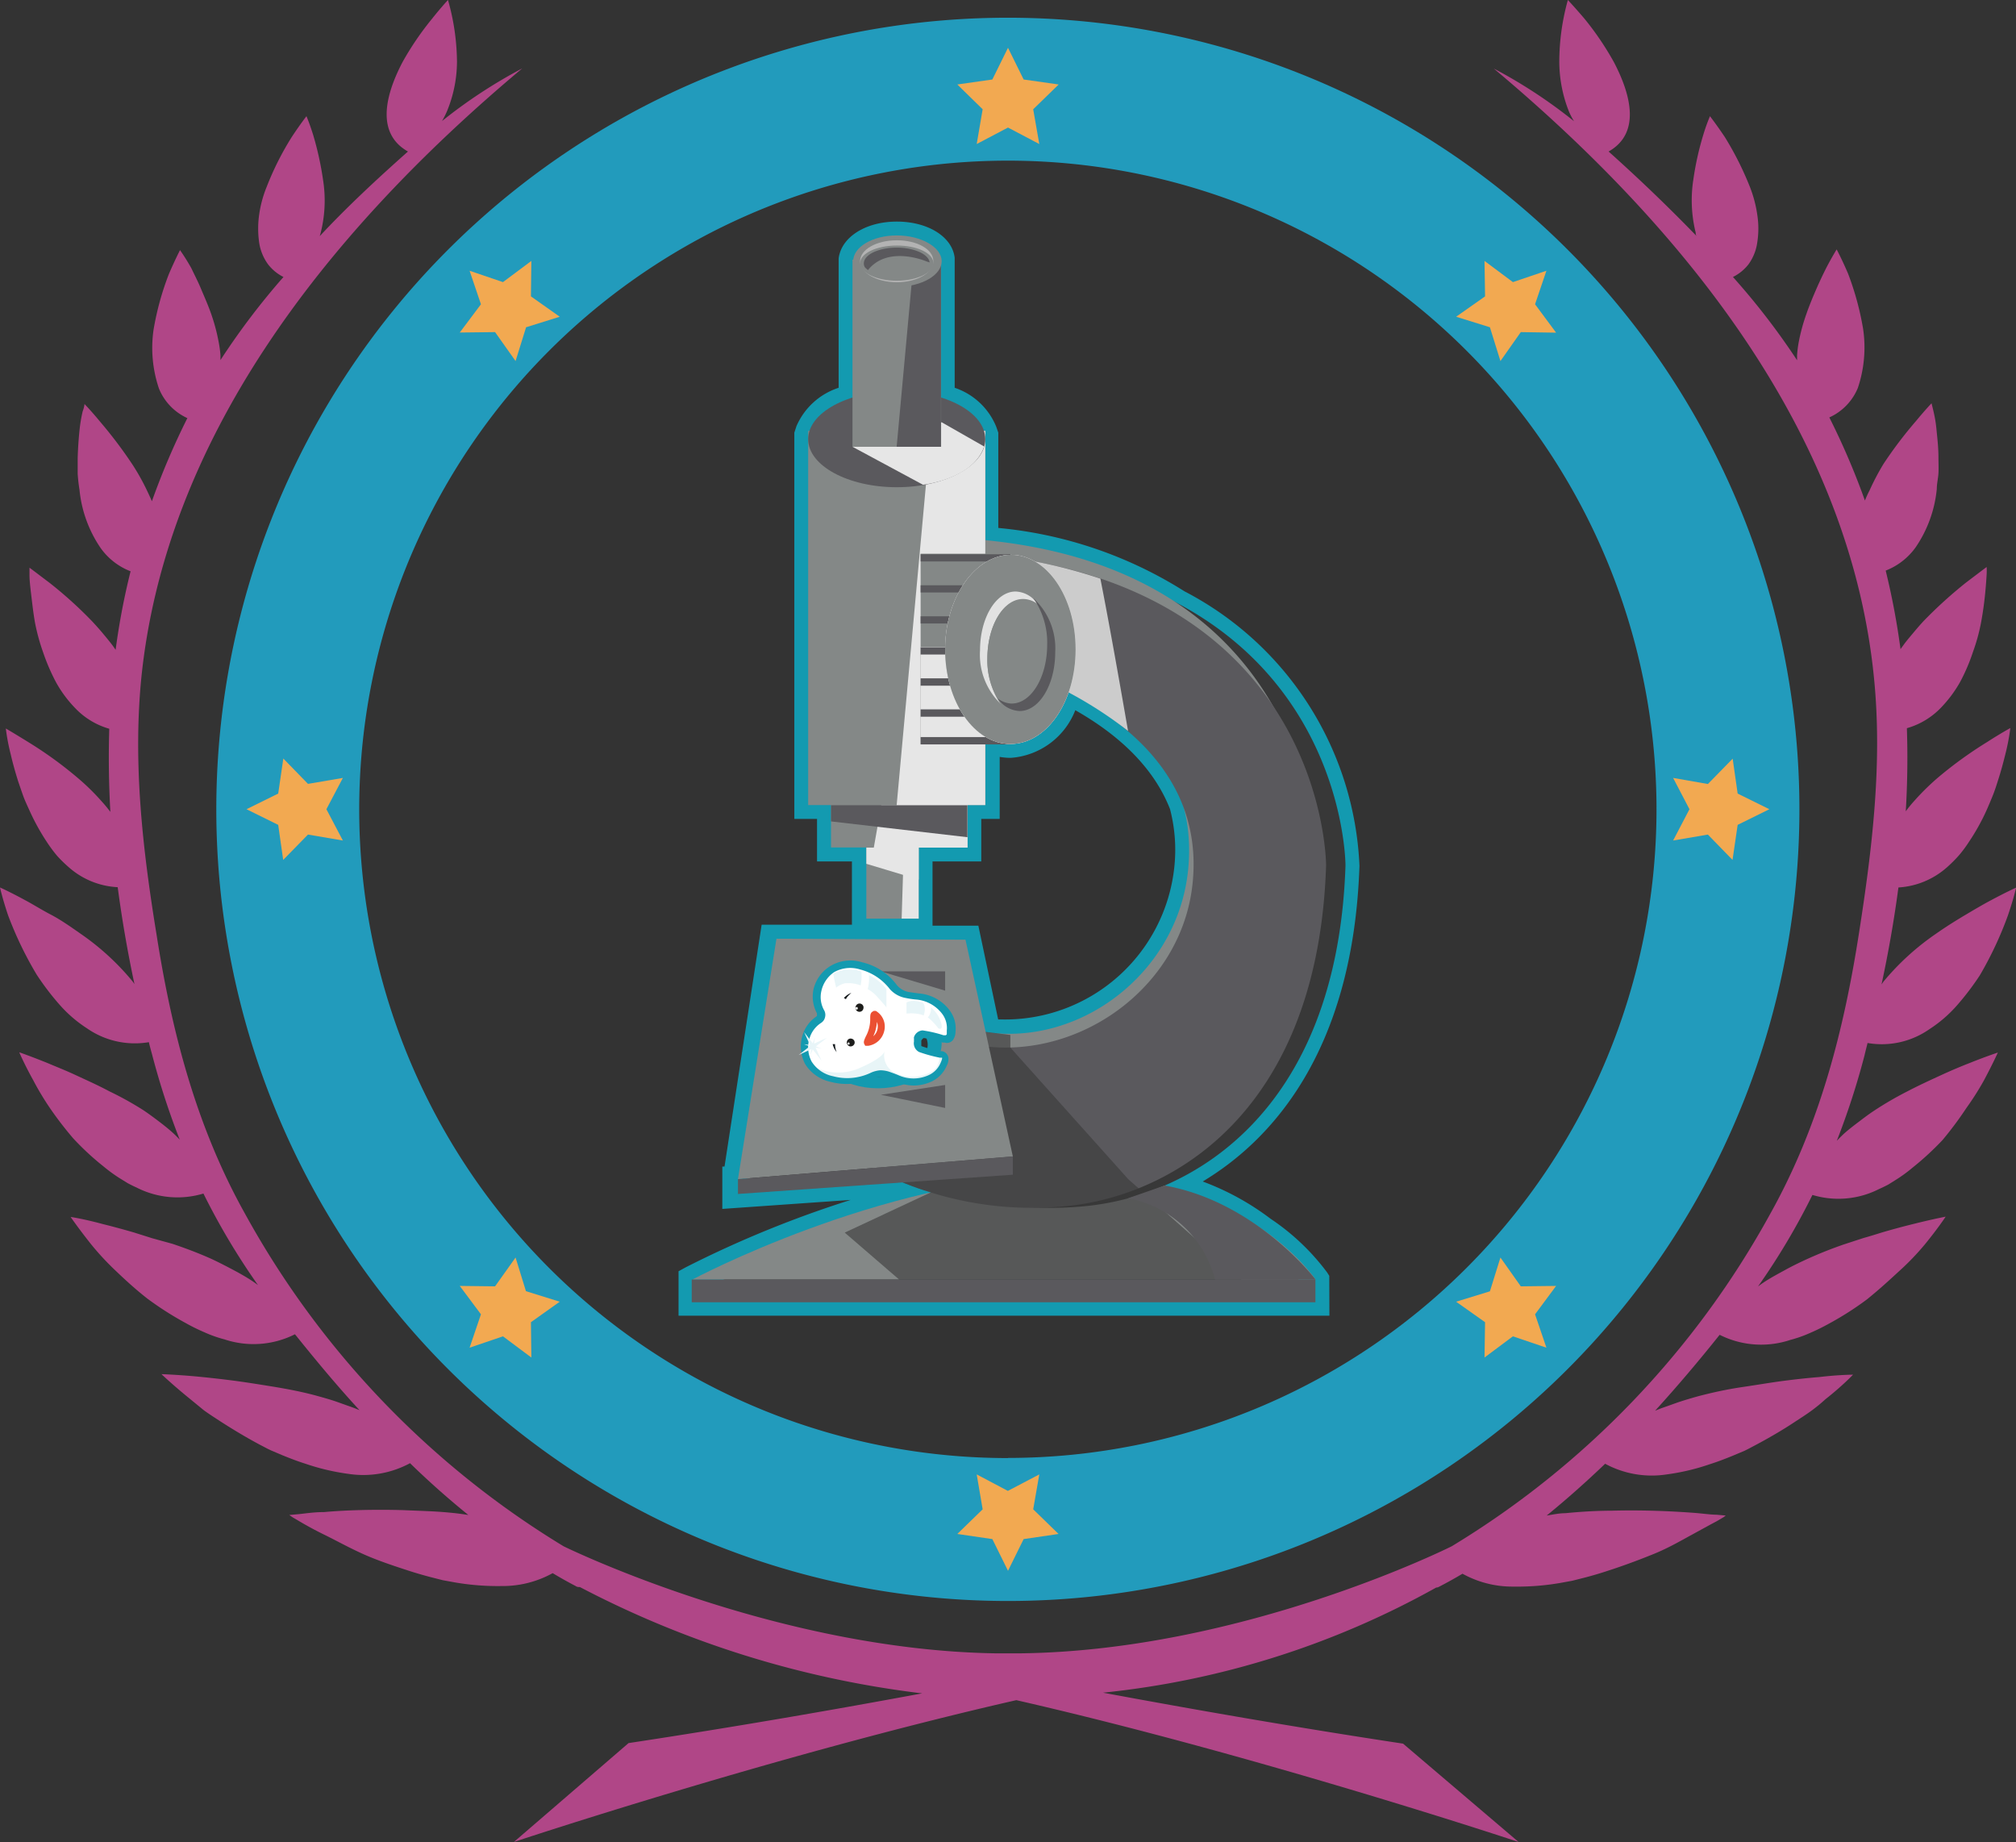 <svg xmlns="http://www.w3.org/2000/svg" viewBox="0 0 145.58 133"><rect x="0" y="0" width="145.58" height="133" fill="#333333" stroke="none"/><defs><style>.cls-1{isolation:isolate;}.cls-2{fill:#b04687;}.cls-3{fill:#229bbc;}.cls-4{fill:#f2a951;}.cls-5{fill:#139ab0;}.cls-6{fill:#b3b3b3;}.cls-7{fill:#848887;}.cls-8{fill:#5a595d;}.cls-9{fill:#383838;}.cls-10{mix-blend-mode:multiply;}.cls-11{fill:#ccc;}.cls-12{fill:#e6e6e6;}.cls-13{opacity:0.6;}.cls-14{fill:#e2e2e2;}.cls-15{mix-blend-mode:screen;}.cls-16{fill:#fff;}.cls-17{opacity:0.1;}.cls-18{fill:#d7d9d8;}.cls-19{fill:#e8f5f8;}.cls-20,.cls-21{fill:none;stroke-linecap:round;stroke-width:3px;}.cls-20{stroke:#fff;stroke-linejoin:round;}.cls-21{stroke:#e4eaea;stroke-miterlimit:10;}.cls-22{fill:#13181b;}.cls-23{fill:#1d1d1b;}.cls-24{fill:#eb5032;}</style></defs><title>Преимущество 4</title><g class="cls-1"><g id="Слой_3" data-name="Слой 3"><path class="cls-2" d="M134.86,75.31a6,6,0,0,0,4.47-1,9.49,9.49,0,0,0,2-1.73,19.47,19.47,0,0,0,1.64-2.16A26.18,26.18,0,0,0,145,66.09c.41-1.2.59-2,.59-2s-.75.34-1.83.92c-.55.29-1.16.65-1.85,1.06s-1.41.86-2.12,1.36A18.53,18.53,0,0,0,136,70.89l-.13.19c.5-2.32.91-4.67,1.22-7a5.81,5.81,0,0,0,3.51-1.46,10,10,0,0,0,.86-.86,9,9,0,0,0,.74-1,15.43,15.43,0,0,0,1.22-2.18c.17-.38.33-.76.48-1.13s.26-.72.37-1.07c.23-.7.4-1.35.54-1.92a15.06,15.06,0,0,0,.36-1.89s-.67.36-1.66,1A29.4,29.4,0,0,0,140,56.1a17.46,17.46,0,0,0-1.74,1.7,9.46,9.46,0,0,0-.64.78q.18-3,.08-6a5.49,5.49,0,0,0,2.47-1.49,9.08,9.08,0,0,0,1.37-1.84,13.5,13.5,0,0,0,.93-2.17,13.65,13.65,0,0,0,.6-2.2c.13-.72.22-1.39.28-2s.09-1.07.11-1.4a4.64,4.64,0,0,0,0-.54l-.4.3-1.07.81a32.27,32.27,0,0,0-3.07,2.78c-.26.28-.51.57-.76.87s-.51.6-.73.91l-.19.26a52.87,52.87,0,0,0-1.07-5.67,4.79,4.79,0,0,0,2.17-1.69,9,9,0,0,0,1.52-4.2c0-.39.1-.77.12-1.15s0-.75,0-1.12c0-.72-.08-1.4-.14-2a9.26,9.26,0,0,0-.23-1.39c-.08-.34-.13-.53-.13-.53s-.47.49-1.12,1.28a30.22,30.22,0,0,0-2.35,3.1,17.59,17.59,0,0,0-1,1.9,8.11,8.11,0,0,0-.34.74,53.13,53.13,0,0,0-2.57-6,4,4,0,0,0,2.06-2.13,9.16,9.16,0,0,0,.38-4.26,20.75,20.75,0,0,0-1.09-4c-.45-1.05-.82-1.74-.82-1.74s-.33.52-.77,1.37c-.21.42-.45.92-.69,1.47s-.5,1.17-.72,1.8a13.73,13.73,0,0,0-.55,2,8.72,8.72,0,0,0-.13,1l0,.36A51.39,51.39,0,0,0,125.14,20a3.28,3.28,0,0,0,1.12-.91,3.53,3.53,0,0,0,.64-1.61,6.43,6.43,0,0,0,0-1.95,8.92,8.92,0,0,0-.55-2.07,22.76,22.76,0,0,0-1.8-3.57c-.61-.91-1.07-1.5-1.07-1.5A13.37,13.37,0,0,0,123,9.73a21.28,21.28,0,0,0-.72,3.24,9.69,9.69,0,0,0,.17,3.83c0,.08,0,.17.08.26-1.94-2-4-4-6.37-6.12,2.29-1.29,1.67-4,.38-6.46a21.32,21.32,0,0,0-2.13-3.14C113.71.52,113.22,0,113.22,0a16.67,16.67,0,0,0-.62,4.47,9.84,9.84,0,0,0,.7,3.59,5.64,5.64,0,0,0,.36.69h0a35.91,35.91,0,0,0-5.79-3.8C122.5,17.2,133.67,32,135.33,49c.61,6.17-.14,12.33-1.1,18.45-1.08,6.91-2.82,13.8-6.4,20.2a64.11,64.11,0,0,1-23,24s-15.07,7.56-31.22,7.73H71.92c-16-.24-31.22-7.73-31.22-7.73a64.33,64.33,0,0,1-23-24c-3.58-6.4-5.32-13.29-6.4-20.2-1-6.12-1.7-12.28-1.1-18.45C11.91,32,23.08,17.19,37.71,4.94a36.38,36.38,0,0,0-5.79,3.8h0a6.38,6.38,0,0,0,.35-.69A9.44,9.44,0,0,0,33,4.47,16.67,16.67,0,0,0,32.35,0s-.49.52-1.14,1.34a21.32,21.32,0,0,0-2.14,3.14c-1.29,2.46-1.9,5.17.39,6.46C27.14,13,25,15,23.09,17.05l.07-.25A9.51,9.51,0,0,0,23.33,13a22.7,22.7,0,0,0-.71-3.24c-.26-.84-.49-1.37-.49-1.37s-.46.59-1.06,1.5a21.16,21.16,0,0,0-1.8,3.57,8.47,8.47,0,0,0-.56,2.07,7.14,7.14,0,0,0,0,1.95,3.54,3.54,0,0,0,.65,1.61,3.24,3.24,0,0,0,1.11.91A52.44,52.44,0,0,0,15.92,26c0-.13,0-.25,0-.36a8.75,8.75,0,0,0-.14-1,13.69,13.69,0,0,0-.54-2c-.22-.63-.5-1.25-.73-1.8s-.47-1-.69-1.47A15.71,15.71,0,0,0,13,18.06s-.36.69-.81,1.74a20.52,20.52,0,0,0-1.1,4,9.15,9.15,0,0,0,.39,4.26,4,4,0,0,0,2.05,2.13,53.13,53.13,0,0,0-2.56,6c-.11-.25-.22-.49-.34-.74a16.11,16.11,0,0,0-1.06-1.9,31.81,31.81,0,0,0-2.34-3.1c-.65-.79-1.13-1.28-1.13-1.28s0,.19-.13.53a10.76,10.76,0,0,0-.23,1.39c-.06.58-.11,1.26-.13,2,0,.37,0,.74,0,1.12a11.57,11.57,0,0,0,.13,1.15,9,9,0,0,0,1.52,4.2,4.74,4.74,0,0,0,2.17,1.69,50.55,50.55,0,0,0-1.08,5.67l-.18-.26c-.23-.31-.48-.61-.73-.91s-.51-.59-.77-.87a30,30,0,0,0-3.07-2.78l-1.07-.81-.4-.3s0,.2,0,.54.05.82.12,1.39.14,1.25.27,2a14.76,14.76,0,0,0,.6,2.2,14.5,14.5,0,0,0,.94,2.17,8.73,8.73,0,0,0,1.37,1.84,5.46,5.46,0,0,0,2.46,1.49q-.09,3,.08,6c-.2-.26-.41-.52-.64-.77a16.44,16.44,0,0,0-1.74-1.7,28.62,28.62,0,0,0-3.52-2.55c-1-.62-1.65-1-1.65-1a15.06,15.06,0,0,0,.36,1.89c.13.57.31,1.22.53,1.92.12.35.24.71.37,1.07s.32.75.49,1.13a16,16,0,0,0,1.21,2.18,10.47,10.47,0,0,0,.74,1,9.92,9.92,0,0,0,.87.85A5.76,5.76,0,0,0,8.5,64.06c.31,2.35.72,4.7,1.21,7a2.14,2.14,0,0,0-.13-.19,18.27,18.27,0,0,0-3.79-3.47c-.71-.5-1.43-1-2.12-1.36S2.37,65.29,1.82,65C.74,64.41,0,64.08,0,64.08s.18.81.58,2a26.31,26.31,0,0,0,2.06,4.28,19.17,19.17,0,0,0,1.64,2.16,9.44,9.44,0,0,0,2,1.73,6.05,6.05,0,0,0,4.47,1c.07.3.15.59.23.88a54.72,54.72,0,0,0,2,6.16c-.15-.16-.3-.31-.46-.46-.33-.3-.68-.58-1.05-.86s-.73-.55-1.12-.81A23.38,23.38,0,0,0,7.9,78.8c-.82-.44-1.68-.82-2.43-1.17S4,77,3.39,76.74c-1.22-.49-2-.76-2-.76s.35.83,1,2A20.41,20.41,0,0,0,3.6,80a25.61,25.61,0,0,0,1.7,2.21,19.67,19.67,0,0,0,2.16,2,11.46,11.46,0,0,0,1.16.85l.6.37c.21.11.42.22.63.31a6.49,6.49,0,0,0,4.84.44,49.86,49.86,0,0,0,3.94,6.61q-.36-.27-.75-.51c-.41-.25-.85-.49-1.29-.72s-.87-.45-1.32-.66c-.91-.41-1.87-.77-2.82-1.09L11,89.41,9.7,89c-.85-.25-1.65-.46-2.33-.63C6,88,5.1,87.87,5.1,87.87s.56.82,1.5,2a19.83,19.83,0,0,0,1.78,1.91c.7.67,1.47,1.37,2.28,2a23.27,23.27,0,0,0,2.73,1.74,14,14,0,0,0,1.4.69,8.86,8.86,0,0,0,1.42.5,6.64,6.64,0,0,0,5.09-.37c1.47,1.83,3,3.68,4.66,5.48l-.2-.08c-.24-.1-.48-.18-.73-.27l-.73-.26c-.49-.17-1-.31-1.51-.45-1-.27-2.1-.48-3.15-.65s-2.05-.33-3-.45-1.8-.21-2.54-.28c-1.48-.13-2.44-.16-2.44-.16s.78.75,2.05,1.78l1,.82c.38.28.81.55,1.25.84.89.57,1.85,1.15,2.85,1.68.26.13.5.27.77.39l.8.34c.54.22,1.08.43,1.62.6a16.28,16.28,0,0,0,3.15.75,7.11,7.11,0,0,0,4.46-.77q2,1.95,4.21,3.74c-.44-.07-.89-.13-1.35-.17-1.1-.11-2.27-.13-3.33-.18-2.15-.06-4.22,0-5.74.14-.77,0-1.4.11-1.84.15l-.67.06.17.12c.11.08.29.17.5.3.44.26,1.07.62,1.85,1s1.68.88,2.68,1.34,2.15.85,3.29,1.22c.57.19,1.16.36,1.73.51l.87.22.88.16a18.21,18.21,0,0,0,3.37.26,7.45,7.45,0,0,0,3.68-.93c.55.33,1.1.64,1.66.93a.43.43,0,0,0,.3.07,71.63,71.63,0,0,0,24.72,7.68c-6.19,1.15-13.47,2.42-21.2,3.59L37.11,133s18.77-6.25,36.28-10.24c17.51,4,36.27,10.24,36.27,10.24l-8.34-7.1c-7.92-1.2-15.37-2.51-21.67-3.68a62.34,62.34,0,0,0,24.06-7.59.46.46,0,0,0,.23-.07c.56-.29,1.12-.6,1.67-.93a7.41,7.41,0,0,0,3.67.93,18.21,18.21,0,0,0,3.37-.26l.88-.16.87-.22c.58-.15,1.16-.32,1.73-.51,1.14-.37,2.27-.79,3.3-1.21s1.91-.93,2.68-1.35,1.4-.77,1.84-1l.51-.3.16-.12-.67-.06c-.44,0-1.07-.1-1.83-.15-1.53-.11-3.59-.2-5.75-.14-1.06,0-2.22.07-3.33.18-.45,0-.9.1-1.35.17q2.19-1.79,4.22-3.74a7.07,7.07,0,0,0,4.45.77,16.11,16.11,0,0,0,3.15-.75c.54-.17,1.08-.38,1.62-.6l.81-.34c.26-.12.51-.26.76-.39,1-.53,2-1.11,2.86-1.68.44-.29.87-.56,1.25-.84s.72-.56,1-.82c1.27-1,2-1.78,2-1.78s-1,0-2.43.17c-.75.06-1.61.15-2.54.27s-1.91.29-3,.45-2.11.38-3.15.65q-.77.21-1.5.45l-.73.26c-.25.09-.5.17-.74.27l-.2.08c1.64-1.8,3.2-3.65,4.66-5.48a6.66,6.66,0,0,0,5.1.37,9.22,9.22,0,0,0,1.42-.5,15.1,15.1,0,0,0,1.4-.69,22.36,22.36,0,0,0,2.72-1.74c.82-.66,1.59-1.36,2.28-2A18.63,18.63,0,0,0,139,89.85c.95-1.16,1.5-2,1.5-2s-.9.17-2.26.51c-.69.17-1.49.38-2.34.63-.42.13-.86.27-1.33.4l-1.41.46A30.09,30.09,0,0,0,130.3,91c-.45.21-.9.43-1.32.66s-.87.47-1.28.72a8.21,8.21,0,0,0-.75.51,49.78,49.78,0,0,0,3.93-6.61,6.48,6.48,0,0,0,4.84-.44c.21-.09.43-.2.64-.31l.59-.37a10.44,10.44,0,0,0,1.16-.85,20.71,20.71,0,0,0,2.17-2A25.61,25.61,0,0,0,142,80a20.17,20.17,0,0,0,1.27-2c.64-1.2,1-2,1-2s-.83.27-2.05.76c-.62.24-1.33.54-2.09.89s-1.61.74-2.43,1.17a24.47,24.47,0,0,0-2.43,1.42c-.39.26-.74.53-1.11.81s-.73.56-1.06.86c-.15.15-.31.3-.46.46a54.78,54.78,0,0,0,2-6.16C134.71,75.9,134.79,75.61,134.86,75.31Z"/><path class="cls-3" d="M72.79,1.28a57.16,57.16,0,1,0,57.15,57.15A57.16,57.16,0,0,0,72.79,1.28Zm0,104a46.84,46.84,0,1,1,46.83-46.84A46.84,46.84,0,0,1,72.79,105.27Z"/><polygon class="cls-4" points="72.79 3.45 71.66 5.74 69.13 6.1 70.96 7.89 70.53 10.4 72.79 9.21 75.05 10.4 74.61 7.89 76.45 6.1 73.92 5.74 72.79 3.45"/><polygon class="cls-4" points="111.67 19.55 109.25 20.37 107.2 18.84 107.24 21.4 105.15 22.87 107.59 23.63 108.35 26.07 109.82 23.98 112.37 24.02 110.85 21.97 111.67 19.55"/><polygon class="cls-4" points="127.77 58.43 125.48 57.3 125.12 54.78 123.33 56.61 120.82 56.17 122 58.43 120.82 60.69 123.33 60.26 125.11 62.09 125.48 59.56 127.77 58.43"/><polygon class="cls-4" points="111.67 97.31 110.85 94.9 112.37 92.85 109.82 92.88 108.35 90.8 107.59 93.24 105.15 93.99 107.24 95.47 107.2 98.02 109.25 96.49 111.67 97.31"/><polygon class="cls-4" points="72.79 113.42 73.92 111.13 76.44 110.76 74.61 108.98 75.05 106.46 72.78 107.65 70.53 106.46 70.96 108.98 69.13 110.76 71.66 111.13 72.79 113.42"/><polygon class="cls-4" points="33.91 97.31 36.32 96.49 38.37 98.02 38.34 95.47 40.42 93.99 37.98 93.23 37.23 90.8 35.75 92.88 33.2 92.85 34.73 94.9 33.91 97.31"/><polygon class="cls-4" points="17.8 58.43 20.09 59.56 20.45 62.09 22.24 60.26 24.76 60.69 23.57 58.43 24.76 56.17 22.24 56.6 20.46 54.77 20.09 57.3 17.8 58.43"/><polygon class="cls-4" points="33.91 19.55 34.73 21.97 33.2 24.01 35.75 23.98 37.23 26.07 37.99 23.63 40.42 22.87 38.34 21.4 38.37 18.84 36.32 20.37 33.91 19.55"/><path class="cls-5" d="M96,95H49V91.79l.53-.29a78.55,78.55,0,0,1,11.9-4.86l-9.27.65V84.23h.16L55,66.77l6.52,0V62.2H59V59.13H57.36V31.24l.15-.46A5,5,0,0,1,60.56,28V18.67C60.74,17.13,62.5,16,64.76,16s4,1.1,4.18,2.61V28a4.93,4.93,0,0,1,3,2.81l.15.43v6.88A30.45,30.45,0,0,1,85.54,42.7,23.47,23.47,0,0,1,98.17,62.52c-.46,13.6-6.52,19.91-11.32,22.79A19.1,19.1,0,0,1,91.75,88a16.56,16.56,0,0,1,4.08,3.87l.16.25ZM51,93H94v-.32a15.47,15.47,0,0,0-3.39-3.12h0a16.11,16.11,0,0,0-6.58-3h-.15l-2.14-1.06,2-.86c4.44-1.92,12-7.35,12.48-22.2A21.53,21.53,0,0,0,84.51,44.42,29,29,0,0,0,71.06,40l-.91-.09,0-8.48a3.63,3.63,0,0,0-2.45-1.78L67,29.44V18.81c0-.19-.83-.78-2.19-.78s-2.17.59-2.2.83V29.44l-.7.22a3.63,3.63,0,0,0-2.45,1.76l0,.15V57.13H61V60.2h2.55v5.13h1.78V60.2h3.52V57.13h1.29v-5.7l1.52.91a2.41,2.41,0,0,0,1.29.38c1.33,0,2.6-1.21,3.26-3.09l.37-1.08,1,.52c4.45,2.29,7.4,5.23,8.76,8.76l0,.1a13.86,13.86,0,0,1,.38,5c-.72,7.32-7.4,13.18-14.63,12.74l-1.74-.23L69,68.85l-12.28-.07-2.6,16.36,11.2-.78.22.09A13.35,13.35,0,0,0,67,85l.47.16L71,86.24l-3.62.83A77.51,77.51,0,0,0,51,93ZM72.08,73.61l.27,0a12.29,12.29,0,0,0,12.45-11,11.69,11.69,0,0,0-.31-4.19c-1.09-2.78-3.39-5.18-6.84-7.14A5.41,5.41,0,0,1,73,54.72a4.43,4.43,0,0,1-.81-.07v4.48H70.86V62.2H67.34v4.64l3.31,0ZM63.4,79.75c-3.11,0-5.55-1.87-5.55-4.26s2.44-4.26,5.55-4.26S69,73.1,69,75.49a3.63,3.63,0,0,1-1.17,2.63l-.64.53A6.65,6.65,0,0,1,63.4,79.75Zm0-6.52c-1.92,0-3.55,1-3.55,2.26s1.63,2.26,3.55,2.26A4.65,4.65,0,0,0,66,77l.49-.41a1.69,1.69,0,0,0,.5-1.14C67,74.27,65.33,73.23,63.4,73.23Z"/><path class="cls-6" d="M63.91,73c2.76,0,5.08,1.16,5.75,2.73a2.07,2.07,0,0,0,.06-.5c0-2-2.66-3.68-5.95-3.68s-5.94,1.64-5.94,3.68a2.54,2.54,0,0,0,.19.94C58.43,74.41,60.91,73,63.91,73Z"/><path class="cls-7" d="M50,92.39H95s-5.23-7.91-18.37-7.56S50,92.39,50,92.39Z"/><rect class="cls-8" x="49.95" y="92.39" width="45.04" height="1.64"/><path class="cls-9" d="M72.19,40c-3.56-.33-8.41,3.77-1,7.3,0,0,17.67,3.53,16.33,16.48C86.66,72.32,77.1,78,69.18,74.67v9.24H63.61a24.6,24.6,0,0,0,14.55,3.2c7.75-.65,18.4-6.7,19-24.59C97.17,62.52,97.2,42.31,72.19,40Z"/><path class="cls-7" d="M71.13,39c-3.39-.33-8,3.78-.93,7.31,0,0,16.88,3.53,15.6,16.47-.8,8.12-9.07,13.66-16.38,11.33v9.2h-5.8a22.57,22.57,0,0,0,13.22,2.8c7.4-.65,17.57-6.7,18.15-24.59C95,61.53,95,41.33,71.13,39Z"/><path class="cls-8" d="M70.79,40c-3.55-.33-8.41,3.77-1,7.3,0,0,17.67,3.53,16.33,16.48-.82,8-9.18,13.45-16.72,11.44v8.1H61.24a24.62,24.62,0,0,0,15.52,3.79c7.75-.65,18.4-6.7,19-24.59C95.77,62.52,95.8,42.31,70.79,40Z"/><g class="cls-10"><path class="cls-11" d="M70.27,47.4a29.13,29.13,0,0,1,11.19,5.38c-.48-2.75-1.3-7.46-2-11A37.59,37.59,0,0,0,70.92,40Z"/></g><rect class="cls-7" x="62.56" y="60.84" width="3.78" height="5.49"/><g class="cls-10"><polygon class="cls-12" points="66.34 66.33 65.11 66.33 65.28 60.84 66.34 60.84 66.34 66.33"/></g><g class="cls-13"><path class="cls-9" d="M70.73,74.45l2.23.28v.91l8.51,9.5,8.18,7.25H64.93L61,89l6.23-2.91s-5.9-1.53-5.56-4.28Z"/></g><g class="cls-10"><polygon class="cls-12" points="66.34 63.51 62.56 62.37 62.56 61.2 66.34 61.2 66.34 63.51"/></g><rect class="cls-7" x="60.01" y="55.7" width="9.85" height="5.49"/><g class="cls-10"><polygon class="cls-12" points="69.86 61.2 63.1 61.2 64.07 55.7 69.86 55.7 69.86 61.2"/></g><g class="cls-10"><polygon class="cls-12" points="69.86 61.2 66.65 61.2 67.11 55.7 69.86 55.7 69.86 61.2"/></g><polygon class="cls-8" points="69.86 60.45 60.01 59.31 60.01 58.13 69.86 58.13 69.86 60.45"/><rect class="cls-7" x="58.36" y="31.11" width="12.8" height="27.02"/><g class="cls-10"><polygon class="cls-12" points="71.15 58.13 64.75 58.13 67.22 31.11 71.15 31.11 71.15 58.13"/></g><path class="cls-8" d="M71.15,31.71c0,1.91-2.86,3.47-6.39,3.47s-6.4-1.56-6.4-3.47,2.86-3.47,6.4-3.47S71.15,29.79,71.15,31.71Z"/><g class="cls-10"><path class="cls-12" d="M61.56,32.26,66.65,35s3.62-.38,4.42-2.76L68,30.49Z"/></g><rect class="cls-7" x="61.56" y="18.75" width="6.4" height="13.51"/><polygon class="cls-8" points="67.95 32.26 64.75 32.26 65.99 18.75 67.95 18.75 67.95 32.26"/><path class="cls-7" d="M68,18.86c0,1-1.43,1.84-3.19,1.84s-3.2-.82-3.2-1.84S63,17,64.76,17,68,17.85,68,18.86Z"/><path class="cls-6" d="M67.4,18.86c0,.84-1.18,1.52-2.64,1.52s-2.65-.68-2.65-1.52,1.18-1.51,2.65-1.51S67.4,18,67.4,18.86Z"/><path class="cls-7" d="M67.4,19c0,.7-1.18,1.27-2.64,1.27s-2.65-.57-2.65-1.27,1.18-1.27,2.65-1.27,2.56.53,2.64,1.2Z"/><path class="cls-8" d="M64.76,17.88c-1.32,0-2.38.51-2.38,1.14a.52.52,0,0,0,.07.27,1.24,1.24,0,0,0,.23.21c1.45-1.82,4.21-.63,4.21-.63l.24.08C67.06,18.35,66,17.88,64.76,17.88Z"/><path class="cls-7" d="M64.31,19.71a3.52,3.52,0,0,0,2.33-.59S66.24,20.41,64.31,19.71Z"/><rect class="cls-7" x="66.48" y="39.98" width="6.48" height="13.74"/><g class="cls-10"><rect class="cls-12" x="66.48" y="46.72" width="6.48" height="7"/></g><rect class="cls-8" x="66.48" y="40.02" width="6.48" height="0.52"/><rect class="cls-8" x="66.48" y="42.26" width="6.48" height="0.52"/><rect class="cls-8" x="66.48" y="44.5" width="6.48" height="0.52"/><rect class="cls-8" x="66.48" y="46.74" width="6.48" height="0.52"/><rect class="cls-8" x="66.48" y="48.98" width="6.48" height="0.53"/><rect class="cls-8" x="66.48" y="51.22" width="6.48" height="0.53"/><rect class="cls-8" x="66.48" y="53.22" width="6.48" height="0.53"/><path class="cls-12" d="M68.25,46.89c0,3.78,2.11,6.83,4.71,6.83s4.71-3,4.71-6.83S75.56,40.06,73,40.06,68.25,43.12,68.25,46.89Z"/><g class="cls-10"><path class="cls-11" d="M68.25,46.89c0,3.78,2.11,6.83,4.71,6.83s4.71-3,4.71-6.83S75.56,40.06,73,40.06,68.25,43.12,68.25,46.89Z"/></g><path class="cls-7" d="M68.25,46.89c0,3.78,2.11,6.83,4.71,6.83s4.71-3,4.71-6.83S75.56,40.06,73,40.06,68.25,43.12,68.25,46.89Z"/><path class="cls-7" d="M69.72,67.85l-13.65-.07L53.29,85.14,73.14,83.5ZM63.4,78.58c-2.51,0-4.55-1.46-4.55-3.26s2-3.26,4.55-3.26S68,73.52,68,75.32,65.92,78.58,63.4,78.58Z"/><polygon class="cls-8" points="63.61 70.14 68.25 71.53 68.25 70.14 63.61 70.14"/><polygon class="cls-8" points="68.25 78.34 63.61 79.05 68.25 80 68.25 78.34"/><g class="cls-10"><path class="cls-14" d="M73.88,43.25a1.75,1.75,0,0,1,1.05.37,2,2,0,0,0-1.59-.91c-1.42,0-2.57,1.9-2.57,4.25a4.93,4.93,0,0,0,1.53,3.9,5.6,5.6,0,0,1-1-3.35C71.32,45.16,72.46,43.25,73.88,43.25Z"/></g><path class="cls-7" d="M75.91,47a5.61,5.61,0,0,0-1-3.34,1.75,1.75,0,0,0-1.05-.37c-1.42,0-2.56,1.91-2.56,4.26a5.6,5.6,0,0,0,1,3.35,1.77,1.77,0,0,0,1,.36C74.76,51.22,75.91,49.32,75.91,47Z"/><g class="cls-15"><path class="cls-8" d="M74.62,43.19a5.6,5.6,0,0,1,1,3.35c0,2.35-1.15,4.26-2.57,4.26a1.72,1.72,0,0,1-1-.37,2,2,0,0,0,1.58.91c1.42,0,2.57-1.9,2.57-4.25A4.92,4.92,0,0,0,74.62,43.19Z"/></g><path class="cls-8" d="M81.46,86.52a8,8,0,0,1,6.28,5.87H95s-4.26-5.61-10.9-6.79Z"/><polygon class="cls-8" points="53.29 85.14 53.29 86.21 73.14 84.82 73.14 83.5 53.29 85.14"/><path class="cls-16" d="M66.28,75.07a.19.19,0,0,1,0-.07c0-.1.18-.35.4-.34a14.2,14.2,0,0,1,1.57.37c.1,0,.2.07.38-.13a1.18,1.18,0,0,0,.1-.43,1.93,1.93,0,0,0-.42-1.4,2.83,2.83,0,0,0-2-1.09c-.3,0-.54-.07-.73-.1a1.72,1.72,0,0,1-1-.57,4.1,4.1,0,0,0-2.4-1.59,2.33,2.33,0,0,0-3.1,1.74A2.21,2.21,0,0,0,59.3,73a.41.41,0,0,1,.05.19h0a.46.46,0,0,1-.06.23h0a.4.4,0,0,1-.14.15,2.23,2.23,0,0,0-.95,1.28,2.34,2.34,0,0,0,1.9,3A4.15,4.15,0,0,0,63,77.64a1.72,1.72,0,0,1,1.14,0,6.43,6.43,0,0,1,.69.26,2.87,2.87,0,0,0,2.31,0,1.94,1.94,0,0,0,1-1,1.09,1.09,0,0,0,.12-.41c-.06-.28-.17-.28-.27-.31a14.72,14.72,0,0,1-1.56-.41c-.19-.11-.19-.39-.18-.5a.17.17,0,0,1,0-.07Z"/><path class="cls-5" d="M66,78.38a3.27,3.27,0,0,1-1.28-.27L64,77.86a1.43,1.43,0,0,0-1,0,4.45,4.45,0,0,1-3,.26,2.89,2.89,0,0,1-1.86-1.29,2.74,2.74,0,0,1-.21-2,2.53,2.53,0,0,1,1-1.42.17.17,0,0,0,.06-.06.19.19,0,0,0,0-.1.16.16,0,0,0,0-.09,2.54,2.54,0,0,1-.24-1.75A2.7,2.7,0,0,1,60,69.73a2.81,2.81,0,0,1,2.25-.25,4.33,4.33,0,0,1,2.53,1.67,1.49,1.49,0,0,0,.85.48l.71.1a3.06,3.06,0,0,1,2.21,1.19A2.18,2.18,0,0,1,69,74.5a1.09,1.09,0,0,1-.16.56.55.55,0,0,1-.62.22l-.14,0a9.18,9.18,0,0,0-1.38-.33h0s-.12.08-.17.19l0,.11c0,.16,0,.27,0,.28a8.06,8.06,0,0,0,1.37.37l.13,0a.57.57,0,0,1,.46.49,1.07,1.07,0,0,1-.13.57,2.23,2.23,0,0,1-1.17,1.17A3.11,3.11,0,0,1,66,78.38Zm-2.42-1.1a2.17,2.17,0,0,1,.62.1c.19.07.43.15.71.27a2.63,2.63,0,0,0,2.11,0,1.69,1.69,0,0,0,.9-.9,1.82,1.82,0,0,0,.11-.3l0-.08-.17,0a10.62,10.62,0,0,1-1.49-.41A.71.71,0,0,1,66,75.2a.52.52,0,0,1,0-.11L66,75a.36.36,0,0,1,0-.11.7.7,0,0,1,.62-.49h0a9,9,0,0,1,1.51.35l.17,0a.36.36,0,0,0,.07-.07s0-.21,0-.28a1.7,1.7,0,0,0-.36-1.23,2.63,2.63,0,0,0-1.87-1,7.08,7.08,0,0,1-.74-.11,2,2,0,0,1-1.15-.65A3.94,3.94,0,0,0,62.11,70a2.39,2.39,0,0,0-1.87.19,2.22,2.22,0,0,0-.93,1.38,1.94,1.94,0,0,0,.21,1.39.68.68,0,0,1,.08.31.77.77,0,0,1-.09.36.69.69,0,0,1-.22.23A2,2,0,0,0,58.45,75a2.19,2.19,0,0,0,.16,1.65,2.38,2.38,0,0,0,1.55,1.06,3.93,3.93,0,0,0,2.72-.25A2,2,0,0,1,63.57,77.28Z"/><g class="cls-17"><path class="cls-5" d="M67.36,77.33a2.86,2.86,0,0,1-2.76.13,1.43,1.43,0,0,1-.72-1.58c0,.11-.22.58-2,1.32a3.81,3.81,0,0,1-3.44-.39,2.67,2.67,0,0,0,1.63,1.06,4.31,4.31,0,0,0,3-.31,1.31,1.31,0,0,1,.83,0c.21.07.5.16.87.32a2.87,2.87,0,0,0,2.31,0,2,2,0,0,0,1-1,1.18,1.18,0,0,0,.12-.42c-.06-.27-.17-.28-.27-.31l-.12,0A1.18,1.18,0,0,1,67.36,77.33Z"/></g><path class="cls-18" d="M63.88,75.88v0Z"/><g class="cls-17"><path class="cls-5" d="M62.17,69.69a2.33,2.33,0,0,0-3.1,1.75,2.24,2.24,0,0,0,.27,1.66v.23l-.11.19a2.28,2.28,0,0,0-1,1.34,2.34,2.34,0,0,0,1.89,3,4.31,4.31,0,0,0,3-.31,1.31,1.31,0,0,1,.83,0c.21.07.5.16.87.32a2.87,2.87,0,0,0,2.31,0,2,2,0,0,0,1-1,1.18,1.18,0,0,0,.12-.42c-.06-.27-.17-.28-.27-.31a14.72,14.72,0,0,1-1.56-.41c-.24-.13-.18-.54-.18-.54l0-.14a.77.77,0,0,1,.21-.3c-.2.07-.3.35-.3.35l0,.14s-.06.4.18.52a13.31,13.31,0,0,0,1.51.4c.09,0,.21,0,.26.3a1,1,0,0,1-.11.4,1.94,1.94,0,0,1-1,1,2.86,2.86,0,0,1-2.25,0c-.35-.15-.63-.24-.84-.31a1.25,1.25,0,0,0-.81,0,4.13,4.13,0,0,1-2.91.3,2.29,2.29,0,0,1-.83-4.22l.11-.19v-.22a2.24,2.24,0,0,1-.27-1.62,2.27,2.27,0,0,1,3-1.69,4.1,4.1,0,0,1,2.42,1.65,1.23,1.23,0,0,0,.7.41c.21,0,.5.09.89.13a2.76,2.76,0,0,1,2,1.06,1.86,1.86,0,0,1,.4,1.36,1.08,1.08,0,0,1-.09.41.33.33,0,0,1-.11.1c.08,0,.16,0,.28-.15a1.18,1.18,0,0,0,.1-.43,2,2,0,0,0-.42-1.4,2.87,2.87,0,0,0-2-1.09,7.77,7.77,0,0,1-.91-.14,1.24,1.24,0,0,1-.72-.42A4.25,4.25,0,0,0,62.17,69.69Z"/></g><path class="cls-19" d="M60.44,70.17a1.52,1.52,0,0,0-.26.14s0,.19.2,1A1.72,1.72,0,0,1,61,71a2.64,2.64,0,0,1,1.15.15,3.3,3.3,0,0,0,.05-1A2.72,2.72,0,0,0,60.44,70.17Z"/><path class="cls-19" d="M62.66,71.42a2.6,2.6,0,0,1,.72.59l.55.62.08.12V71.41a3.38,3.38,0,0,0-1.26-1A3.25,3.25,0,0,1,62.66,71.42Z"/><path class="cls-19" d="M67,73.47a1.41,1.41,0,0,1,.18.14,4.42,4.42,0,0,1,.57.63s.31.2.25-.23a2.27,2.27,0,0,0-.77-1.27v.13A1,1,0,0,1,67,73.47Z"/><path class="cls-19" d="M66.69,72.43a1.64,1.64,0,0,0-1-.13,1.39,1.39,0,0,0-.23.08v.81a2.8,2.8,0,0,1,1.26.13l0-.07A1.12,1.12,0,0,0,66.69,72.43Z"/><path class="cls-20" d="M64,69.33"/><path class="cls-20" d="M64.78,71.78"/><path class="cls-21" d="M63.07,77.45"/><polygon class="cls-19" points="58.07 74.53 58.73 75.38 59.72 74.93 58.87 75.59 59.32 76.58 58.65 75.72 57.67 76.18 58.52 75.51 58.07 74.53"/><polygon class="cls-19" points="59.32 75.7 58.74 75.63 58.54 76.18 58.61 75.6 58.06 75.4 58.64 75.47 58.84 74.92 58.77 75.5 59.32 75.7"/><path class="cls-22" d="M61.09,72.15s0-.12.39-.46a1.33,1.33,0,0,0-.54.37Z"/><path class="cls-22" d="M60.3,75.39a1.41,1.41,0,0,0,.12.58,1.29,1.29,0,0,1-.29-.58A1,1,0,0,0,60.3,75.39Z"/><path class="cls-23" d="M61.5,75a.28.28,0,0,1,.21.34.3.3,0,0,1-.35.21.29.29,0,0,1-.2-.35A.27.27,0,0,1,61.5,75Z"/><path class="cls-16" d="M61.29,75.27a.08.08,0,0,1,.06.09.07.07,0,1,1-.14,0A.07.07,0,0,1,61.29,75.27Z"/><path class="cls-16" d="M61.36,75.18s0,0,0,0a0,0,0,1,1-.08,0S61.34,75.17,61.36,75.18Z"/><path class="cls-23" d="M62.14,72.47a.28.28,0,0,1,.21.34.29.29,0,1,1-.56-.14A.29.29,0,0,1,62.14,72.47Z"/><path class="cls-16" d="M61.93,72.76a.07.07,0,0,1,0,.09.07.07,0,0,1-.08.05.08.08,0,0,1-.06-.09A.07.07,0,0,1,61.93,72.76Z"/><path class="cls-16" d="M62,72.67a.05.05,0,0,1,0,0s0,0-.05,0a0,0,0,0,1,0,0A0,0,0,0,1,62,72.67Z"/><path class="cls-16" d="M63.18,73.21a1.1,1.1,0,0,1,.42,1.2c-.14.56-.71.9-.94.84s.21-.49.34-1S63.06,73.18,63.18,73.21Z"/><path class="cls-24" d="M62.71,75.51l-.11,0-.12,0-.07-.13c-.07-.15,0-.29.11-.54a2.6,2.6,0,0,0,.32-1.25c0-.27,0-.44.16-.54l.1-.06.14,0a1.31,1.31,0,0,1,.6,1.5A1.39,1.39,0,0,1,62.71,75.51Zm.62-1.72a3.92,3.92,0,0,1-.09.53,2.46,2.46,0,0,1-.18.5.9.9,0,0,0,.3-.48A1,1,0,0,0,63.33,73.79Z"/></g></g></svg>